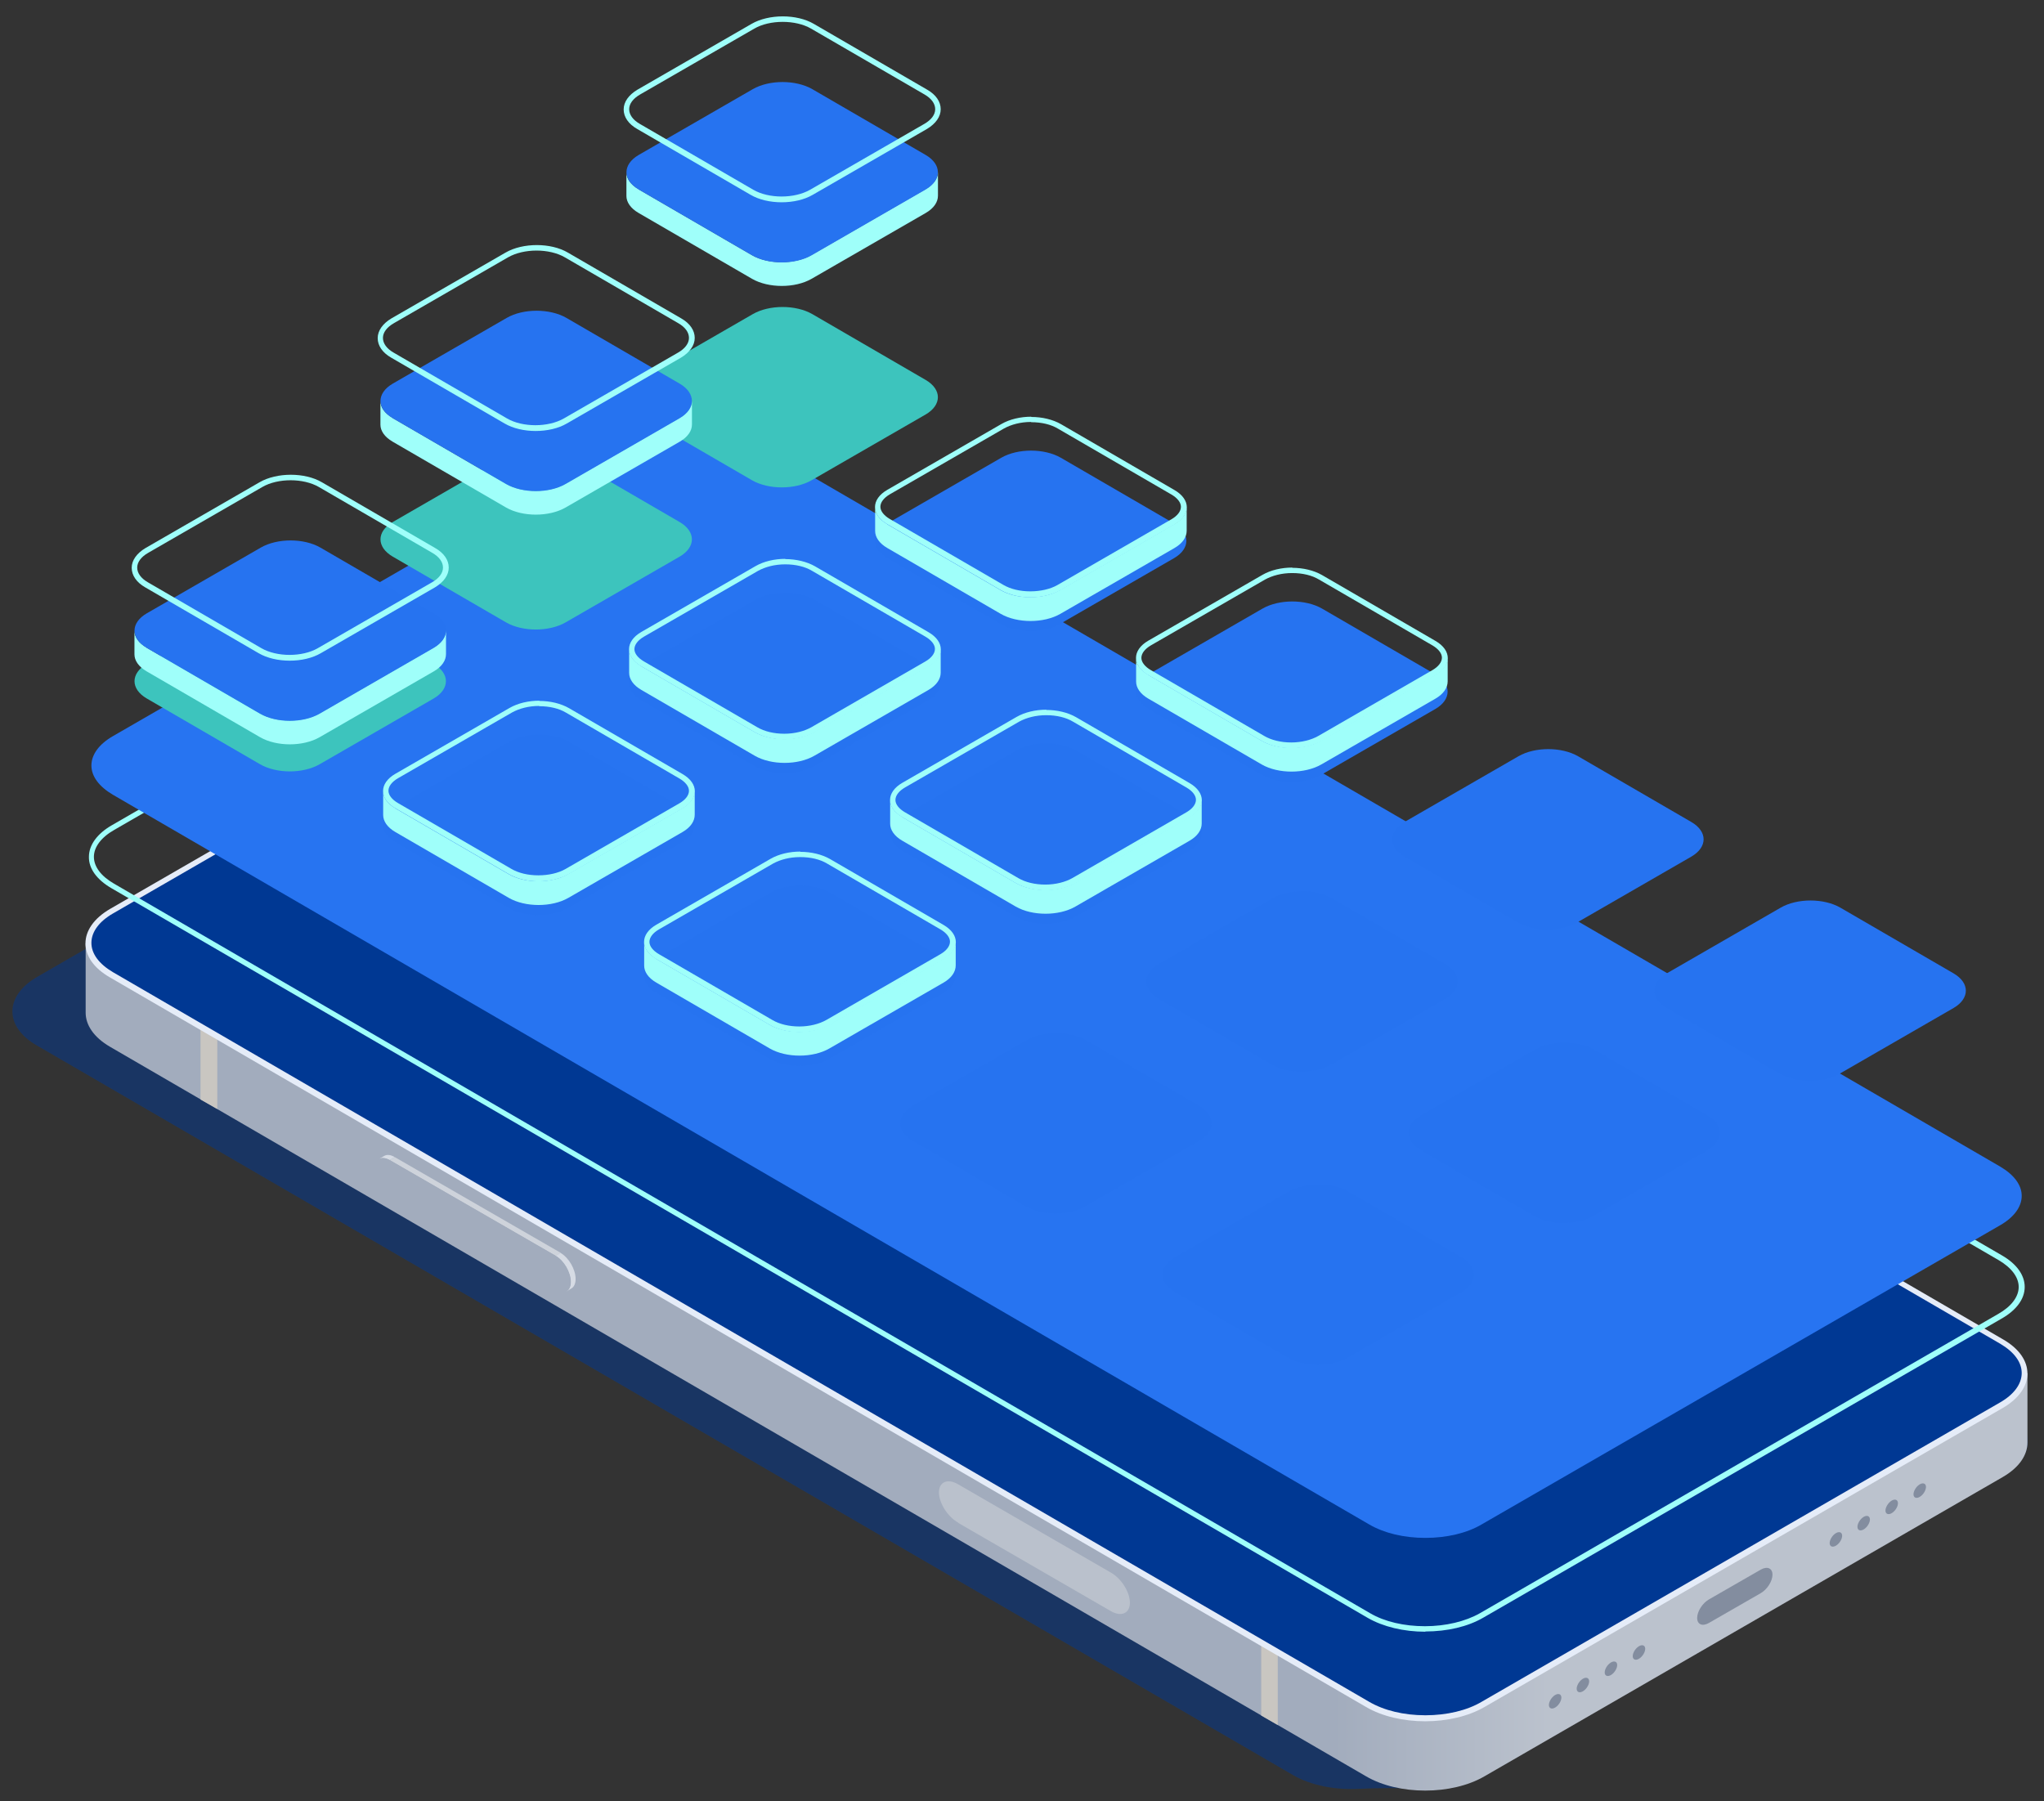 <svg width="118" height="104" viewBox="0 0 118 104" fill="none" xmlns="http://www.w3.org/2000/svg">
<rect x="0" y="0" width="118" height="104" fill="#333333" stroke="none"/>
<g style="mix-blend-mode:multiply" opacity="0.5">
<path d="M115.644 81.264L43.126 39.14C41.638 38.273 39.398 38.1 37.593 38.62C35.787 38.114 33.562 38.273 32.06 39.14L2.142 56.403C0.25 57.501 0.236 59.277 2.128 60.361L74.647 102.485C75.687 103.092 77.102 103.352 78.46 103.28C79.602 103.222 80.743 103.222 81.884 103.28C83.256 103.352 84.657 103.092 85.712 102.485L115.63 85.222C117.522 84.124 117.536 82.347 115.658 81.264H115.644Z" fill="#003893"/>
</g>
<path d="M117.045 79.285V83.286C117.045 84.009 116.568 84.731 115.615 85.28L85.697 102.557C83.805 103.655 80.742 103.655 78.864 102.557L6.346 60.433C5.407 59.884 4.945 59.176 4.945 58.468V54.467L117.059 79.285H117.045Z" fill="url(#paint0_linear_179_3334)"/>
<path d="M73.765 99.596L72.811 99.047V91.983L73.765 92.532V99.596Z" fill="#C9C6C1"/>
<path d="M12.544 64.03L11.576 63.481V56.634L12.544 57.183V64.03Z" fill="#C9C6C1"/>
<path d="M6.361 52.473C4.468 53.571 4.454 55.348 6.346 56.431L78.865 98.555C80.743 99.653 83.805 99.653 85.698 98.555L115.615 81.293C117.508 80.195 117.522 78.418 115.644 77.334L43.126 35.21C41.248 34.112 38.185 34.112 36.278 35.21L6.361 52.473Z" fill="#E5ECF8"/>
<path d="M82.288 99.032C83.516 99.032 84.686 98.758 85.538 98.252L115.456 80.975C116.265 80.513 116.713 79.906 116.713 79.27C116.713 78.649 116.279 78.057 115.47 77.58L42.952 35.456C42.085 34.95 40.944 34.676 39.702 34.676C38.459 34.676 37.318 34.95 36.451 35.456L6.534 52.733C5.725 53.195 5.277 53.802 5.277 54.438C5.277 55.059 5.71 55.651 6.519 56.128L79.038 98.252C79.904 98.758 81.046 99.032 82.288 99.032Z" fill="#003893"/>
<path d="M55.318 87.925L64.115 93.01C64.722 93.371 65.228 93.154 65.228 92.533C65.228 91.912 64.736 91.132 64.115 90.785L55.318 85.7C54.711 85.339 54.205 85.555 54.205 86.162C54.205 86.769 54.697 87.563 55.318 87.91V87.925Z" fill="#BAC1CC"/>
<path d="M89.959 97.805C90.132 97.805 90.19 97.993 90.089 98.224C89.988 98.455 89.771 98.643 89.598 98.643C89.424 98.643 89.367 98.455 89.468 98.224C89.569 97.993 89.785 97.805 89.959 97.805ZM91.071 97.285C90.97 97.516 91.028 97.704 91.201 97.704C91.375 97.704 91.591 97.516 91.692 97.285C91.793 97.054 91.736 96.866 91.562 96.866C91.389 96.866 91.172 97.054 91.071 97.285ZM92.689 96.346C92.588 96.577 92.646 96.765 92.819 96.765C92.993 96.765 93.209 96.577 93.31 96.346C93.412 96.115 93.354 95.927 93.18 95.927C93.007 95.927 92.79 96.115 92.689 96.346ZM94.307 95.407C94.206 95.638 94.264 95.826 94.437 95.826C94.611 95.826 94.827 95.638 94.928 95.407C95.029 95.176 94.972 94.988 94.798 94.988C94.625 94.988 94.408 95.176 94.307 95.407Z" fill="#838D9F"/>
<path d="M106.168 88.46C106.341 88.46 106.399 88.647 106.298 88.879C106.196 89.11 105.98 89.297 105.806 89.297C105.633 89.297 105.575 89.11 105.676 88.879C105.777 88.647 105.994 88.46 106.168 88.46ZM107.28 87.939C107.179 88.171 107.237 88.358 107.41 88.358C107.583 88.358 107.8 88.171 107.901 87.939C108.002 87.708 107.944 87.52 107.771 87.52C107.598 87.52 107.381 87.708 107.28 87.939ZM108.898 87.001C108.797 87.232 108.854 87.419 109.028 87.419C109.201 87.419 109.418 87.232 109.519 87.001C109.62 86.769 109.562 86.582 109.389 86.582C109.216 86.582 108.999 86.769 108.898 87.001ZM110.516 86.061C110.415 86.293 110.472 86.48 110.646 86.48C110.819 86.48 111.036 86.293 111.137 86.061C111.238 85.83 111.18 85.643 111.007 85.643C110.834 85.643 110.617 85.83 110.516 86.061Z" fill="#838D9F"/>
<path d="M98.656 93.702L101.646 91.983C102.022 91.767 102.325 91.29 102.325 90.914C102.325 90.539 102.022 90.409 101.646 90.625L98.656 92.344C98.28 92.561 97.977 93.038 97.977 93.413C97.977 93.789 98.28 93.919 98.656 93.702Z" fill="#838D9F"/>
<path d="M22.497 66.978L22.786 66.805C22.54 66.66 22.323 66.646 22.164 66.747L21.875 66.92C22.034 66.834 22.251 66.848 22.497 66.978Z" fill="#D6DBE4"/>
<path d="M32.089 72.51L32.378 72.337L22.786 66.804L22.497 66.977L32.089 72.51Z" fill="#CED3DB"/>
<path d="M32.695 74.564L32.984 74.39C33.143 74.303 33.23 74.101 33.23 73.841C33.23 73.292 32.84 72.613 32.363 72.339L32.074 72.512C32.551 72.787 32.941 73.466 32.941 74.015C32.941 74.289 32.84 74.477 32.681 74.564H32.695Z" fill="#D6DBE4"/>
<path d="M22.497 66.977C22.02 66.703 21.63 66.919 21.63 67.468C21.63 68.017 22.02 68.696 22.497 68.971L32.089 74.504C32.566 74.778 32.956 74.561 32.956 74.012C32.956 73.463 32.566 72.784 32.089 72.51L22.497 66.977Z" fill="#A2ACBD"/>
<path d="M19.058 49.858L32.941 41.841C34.299 41.06 34.299 39.789 32.941 39.009L31.655 38.273L12.847 49.136L14.132 49.873C15.49 50.653 17.686 50.653 19.044 49.873L19.058 49.858Z" fill="#1B161E"/>
<path d="M20.836 46.406C21.067 46.536 21.428 46.536 21.659 46.406L26.961 43.344C27.192 43.214 27.192 42.997 26.961 42.867C26.73 42.737 26.368 42.737 26.137 42.867L20.836 45.93C20.604 46.06 20.604 46.276 20.836 46.406Z" fill="#0D0B0F"/>
<path d="M17.296 47.851C17.166 48.125 17.455 48.414 17.932 48.487C18.409 48.559 18.914 48.4 19.044 48.111C19.174 47.837 18.886 47.548 18.409 47.475C17.932 47.403 17.427 47.562 17.296 47.851Z" fill="#0D0B0F"/>
<path d="M82.288 94.208C81.031 94.208 79.847 93.919 78.966 93.413L6.447 51.289C5.595 50.798 5.118 50.148 5.133 49.469C5.133 48.79 5.609 48.126 6.476 47.634L36.394 30.357C37.289 29.837 38.474 29.562 39.73 29.562C40.987 29.562 42.172 29.851 43.053 30.357L115.572 72.481C116.424 72.972 116.886 73.623 116.886 74.302C116.886 74.995 116.409 75.645 115.543 76.136L85.625 93.399C84.73 93.919 83.545 94.194 82.288 94.194V94.208ZM39.702 29.88C38.503 29.88 37.361 30.155 36.523 30.631L6.606 47.909C5.84 48.342 5.421 48.906 5.421 49.469C5.421 50.032 5.826 50.581 6.577 51.015L79.096 93.139C79.933 93.63 81.06 93.89 82.259 93.89C83.458 93.89 84.6 93.616 85.437 93.139L115.355 75.862C116.121 75.428 116.539 74.865 116.539 74.302C116.539 73.738 116.12 73.189 115.384 72.756L42.865 30.631C42.027 30.14 40.901 29.88 39.702 29.88Z" fill="#9FFFFA"/>
<path d="M82.289 88.791C83.516 88.791 84.687 88.517 85.539 88.011L115.456 70.748C116.265 70.286 116.713 69.679 116.713 69.044C116.713 68.423 116.28 67.83 115.471 67.354L42.952 25.229C42.086 24.724 40.944 24.449 39.702 24.449C38.46 24.449 37.319 24.724 36.452 25.229L6.534 42.492C5.725 42.954 5.277 43.561 5.277 44.197C5.277 44.818 5.711 45.41 6.52 45.887L79.038 88.011C79.905 88.517 81.046 88.791 82.289 88.791Z" fill="#2774F1"/>
<g style="mix-blend-mode:color-dodge">
<path d="M51.216 30.228L57.803 26.428C58.757 25.879 60.288 25.879 61.241 26.428L67.785 30.228C68.724 30.776 68.724 31.672 67.785 32.221L61.198 36.02C60.244 36.569 58.713 36.569 57.76 36.02L51.216 32.221C50.277 31.672 50.277 30.776 51.216 30.228Z" fill="#2673F0"/>
</g>
<g style="mix-blend-mode:screen">
<path d="M36.87 21.936L43.458 18.136C44.411 17.587 45.943 17.587 46.896 18.136L53.44 21.936C54.379 22.485 54.379 23.38 53.44 23.929L46.853 27.728C45.899 28.277 44.368 28.277 43.414 27.728L36.87 23.929C35.931 23.38 35.931 22.485 36.87 21.936Z" fill="#3DC4BD"/>
</g>
<g style="mix-blend-mode:color-dodge">
<path d="M37.015 38.433L43.602 34.633C44.556 34.084 46.087 34.084 47.041 34.633L53.584 38.433C54.523 38.982 54.523 39.877 53.584 40.426L46.997 44.225C46.044 44.774 44.513 44.774 43.559 44.225L37.015 40.426C36.076 39.877 36.076 38.982 37.015 38.433Z" fill="#2673F0"/>
</g>
<g style="mix-blend-mode:screen">
<path d="M22.67 30.142L29.257 26.342C30.211 25.793 31.742 25.793 32.696 26.342L39.239 30.142C40.178 30.691 40.178 31.586 39.239 32.135L32.652 35.934C31.699 36.483 30.168 36.483 29.214 35.934L22.67 32.135C21.731 31.586 21.731 30.691 22.67 30.142Z" fill="#3DC4BD"/>
</g>
<g style="mix-blend-mode:color-dodge">
<path d="M22.815 46.624L29.402 42.825C30.355 42.276 31.887 42.276 32.84 42.825L39.384 46.624C40.323 47.173 40.323 48.069 39.384 48.618L32.797 52.417C31.843 52.966 30.312 52.966 29.359 52.417L22.815 48.618C21.876 48.069 21.876 47.173 22.815 46.624Z" fill="#2673F0"/>
</g>
<g style="mix-blend-mode:screen">
<path d="M8.47 38.332L15.057 34.533C16.01 33.984 17.542 33.984 18.495 34.533L25.039 38.332C25.978 38.881 25.978 39.777 25.039 40.326L18.452 44.125C17.498 44.674 15.967 44.674 15.014 44.125L8.47 40.326C7.531 39.777 7.531 38.881 8.47 38.332Z" fill="#3DC4BD"/>
</g>
<path d="M51.215 30.27L57.759 34.069C58.698 34.618 60.244 34.618 61.197 34.069L67.785 30.27C68.261 29.996 68.507 29.635 68.507 29.273V30.646C68.507 31.007 68.276 31.368 67.799 31.643L61.212 35.442C60.258 35.991 58.727 35.991 57.774 35.442L51.23 31.643C50.753 31.368 50.522 31.007 50.522 30.66V29.288C50.522 29.649 50.753 29.996 51.23 30.27H51.215Z" fill="#9FFFFA"/>
<path d="M59.536 24.376C60.129 24.376 60.678 24.506 61.082 24.752L67.626 28.551C67.973 28.753 68.175 29.014 68.175 29.259C68.175 29.519 67.973 29.779 67.626 29.981L61.039 33.781C60.634 34.012 60.071 34.142 59.479 34.142C58.886 34.142 58.337 34.012 57.918 33.766L51.374 29.967C51.028 29.765 50.825 29.505 50.825 29.259C50.825 28.999 51.028 28.739 51.374 28.537L57.962 24.738C58.381 24.506 58.93 24.362 59.522 24.362L59.536 24.376ZM59.536 24.059C58.915 24.059 58.294 24.203 57.817 24.477L51.23 28.277C50.276 28.826 50.276 29.721 51.23 30.27L57.774 34.07C58.251 34.344 58.872 34.489 59.493 34.489C60.114 34.489 60.735 34.344 61.212 34.084L67.799 30.285C68.753 29.736 68.753 28.84 67.799 28.291L61.255 24.492C60.779 24.218 60.157 24.073 59.536 24.073V24.059Z" fill="#9FFFFA"/>
<path d="M36.856 10.925L43.4 14.725C44.339 15.274 45.885 15.274 46.838 14.725L53.425 10.925C53.902 10.651 54.148 10.29 54.148 9.929V11.301C54.148 11.662 53.917 12.023 53.44 12.298L46.853 16.097C45.899 16.646 44.368 16.646 43.414 16.097L36.87 12.298C36.394 12.023 36.163 11.662 36.163 11.316V9.943C36.163 10.304 36.394 10.651 36.87 10.925H36.856Z" fill="#9FFFFA"/>
<path d="M36.87 8.947L43.458 5.148C44.411 4.599 45.942 4.599 46.896 5.148L53.44 8.947C54.379 9.496 54.379 10.392 53.44 10.941L46.852 14.74C45.899 15.289 44.368 15.289 43.414 14.74L36.87 10.941C35.931 10.392 35.931 9.496 36.87 8.947Z" fill="#2673F0"/>
<path d="M37.015 38.463L43.559 42.262C44.498 42.811 46.043 42.811 46.997 42.262L53.584 38.463C54.061 38.188 54.306 37.827 54.306 37.466V38.838C54.306 39.199 54.075 39.56 53.599 39.835L47.011 43.634C46.058 44.183 44.527 44.183 43.573 43.634L37.029 39.835C36.552 39.56 36.321 39.199 36.321 38.853V37.48C36.321 37.841 36.552 38.188 37.029 38.463H37.015Z" fill="#9FFFFA"/>
<path d="M45.336 32.583C45.928 32.583 46.477 32.713 46.882 32.959L53.425 36.758C53.772 36.961 53.974 37.221 53.974 37.466C53.974 37.726 53.772 37.986 53.425 38.188L46.838 41.988C46.434 42.219 45.87 42.363 45.278 42.363C44.686 42.363 44.137 42.233 43.718 41.988L37.174 38.188C36.827 37.986 36.625 37.726 36.625 37.481C36.625 37.221 36.827 36.961 37.174 36.758L43.761 32.959C44.18 32.728 44.729 32.583 45.321 32.583H45.336ZM45.336 32.266C44.715 32.266 44.093 32.41 43.617 32.685L37.029 36.484C36.076 37.033 36.076 37.928 37.029 38.477L43.573 42.277C44.05 42.551 44.671 42.696 45.292 42.696C45.914 42.696 46.535 42.551 47.012 42.291L53.599 38.492C54.552 37.943 54.552 37.047 53.599 36.498L47.055 32.699C46.578 32.425 45.957 32.28 45.336 32.28V32.266Z" fill="#9FFFFA"/>
<path d="M22.656 24.13L29.2 27.929C30.139 28.478 31.684 28.478 32.638 27.929L39.225 24.13C39.702 23.855 39.947 23.494 39.947 23.133V24.505C39.947 24.866 39.716 25.227 39.239 25.502L32.652 29.301C31.699 29.85 30.167 29.85 29.214 29.301L22.67 25.502C22.193 25.227 21.962 24.866 21.962 24.52V23.147C21.962 23.508 22.193 23.855 22.67 24.13H22.656Z" fill="#9FFFFA"/>
<path d="M22.67 22.151L29.257 18.352C30.211 17.803 31.742 17.803 32.696 18.352L39.239 22.151C40.178 22.7 40.178 23.596 39.239 24.145L32.652 27.944C31.699 28.493 30.168 28.493 29.214 27.944L22.67 24.145C21.731 23.596 21.731 22.7 22.67 22.151Z" fill="#2673F0"/>
<path d="M22.815 46.668L29.359 50.467C30.298 51.016 31.843 51.016 32.797 50.467L39.384 46.668C39.861 46.393 40.106 46.032 40.106 45.671V47.043C40.106 47.404 39.875 47.766 39.398 48.04L32.811 51.839C31.858 52.388 30.326 52.388 29.373 51.839L22.829 48.04C22.352 47.766 22.121 47.404 22.121 47.058V45.685C22.121 46.047 22.352 46.393 22.829 46.668H22.815Z" fill="#9FFFFA"/>
<path d="M31.136 40.773C31.728 40.773 32.277 40.903 32.681 41.148L39.225 44.948C39.572 45.15 39.774 45.41 39.774 45.656C39.774 45.916 39.572 46.176 39.225 46.378L32.638 50.177C32.233 50.408 31.67 50.538 31.078 50.538C30.485 50.538 29.936 50.408 29.518 50.163L22.974 46.364C22.627 46.161 22.425 45.901 22.425 45.656C22.425 45.396 22.627 45.136 22.974 44.933L29.561 41.134C29.98 40.903 30.529 40.758 31.121 40.758L31.136 40.773ZM31.136 40.455C30.514 40.455 29.893 40.599 29.416 40.874L22.829 44.673C21.876 45.222 21.876 46.118 22.829 46.667L29.373 50.466C29.85 50.741 30.471 50.885 31.092 50.885C31.713 50.885 32.334 50.741 32.811 50.48L39.399 46.681C40.352 46.132 40.352 45.237 39.399 44.688L32.855 40.889C32.378 40.614 31.757 40.469 31.136 40.469V40.455Z" fill="#9FFFFA"/>
<path d="M8.455 37.391L14.999 41.191C15.938 41.739 17.484 41.739 18.438 41.191L25.025 37.391C25.502 37.117 25.747 36.756 25.747 36.395V37.767C25.747 38.128 25.516 38.489 25.039 38.764L18.452 42.563C17.498 43.112 15.967 43.112 15.014 42.563L8.47 38.764C7.993 38.489 7.762 38.128 7.762 37.781V36.409C7.762 36.77 7.993 37.117 8.47 37.391H8.455Z" fill="#9FFFFA"/>
<path d="M8.47 35.413L15.057 31.614C16.011 31.065 17.542 31.065 18.495 31.614L25.039 35.413C25.978 35.962 25.978 36.858 25.039 37.407L18.452 41.206C17.498 41.755 15.967 41.755 15.014 41.206L8.47 37.407C7.531 36.858 7.531 35.962 8.47 35.413Z" fill="#2673F0"/>
<g style="mix-blend-mode:color-dodge">
<path d="M66.297 38.938L72.884 35.138C73.838 34.589 75.369 34.589 76.323 35.138L82.867 38.938C83.805 39.486 83.805 40.382 82.867 40.931L76.279 44.73C75.326 45.279 73.794 45.279 72.841 44.73L66.297 40.931C65.358 40.382 65.358 39.486 66.297 38.938Z" fill="#2673F0"/>
</g>
<g style="mix-blend-mode:color-dodge">
<path d="M52.097 47.129L58.684 43.33C59.637 42.781 61.169 42.781 62.122 43.33L68.666 47.129C69.605 47.678 69.605 48.574 68.666 49.123L62.079 52.922C61.125 53.471 59.594 53.471 58.641 52.922L52.097 49.123C51.158 48.574 51.158 47.678 52.097 47.129Z" fill="#2673F0"/>
</g>
<g style="mix-blend-mode:color-dodge">
<path d="M37.896 55.335L44.483 51.536C45.437 50.987 46.968 50.987 47.922 51.536L54.466 55.335C55.405 55.884 55.405 56.78 54.466 57.328L47.878 61.128C46.925 61.677 45.394 61.677 44.44 61.128L37.896 57.328C36.957 56.78 36.957 55.884 37.896 55.335Z" fill="#2673F0"/>
</g>
<g style="mix-blend-mode:color-dodge">
<path d="M81.075 47.461L87.662 43.662C88.616 43.113 90.147 43.113 91.101 43.662L97.645 47.461C98.584 48.01 98.584 48.906 97.645 49.455L91.057 53.254C90.104 53.803 88.573 53.803 87.619 53.254L81.075 49.455C80.136 48.906 80.136 48.01 81.075 47.461Z" fill="#2673F0"/>
</g>
<g style="mix-blend-mode:color-dodge">
<path d="M66.875 55.667L73.462 51.868C74.415 51.319 75.947 51.319 76.9 51.868L83.444 55.667C84.383 56.216 84.383 57.112 83.444 57.661L76.857 61.46C75.903 62.009 74.372 62.009 73.419 61.46L66.875 57.661C65.936 57.112 65.936 56.216 66.875 55.667Z" fill="#2673F0"/>
</g>
<g style="mix-blend-mode:color-dodge">
<path d="M52.674 63.858L59.262 60.058C60.215 59.509 61.746 59.509 62.7 60.058L69.244 63.858C70.183 64.406 70.183 65.302 69.244 65.851L62.657 69.65C61.703 70.199 60.172 70.199 59.218 69.65L52.674 65.851C51.735 65.302 51.735 64.406 52.674 63.858Z" fill="#2673F0"/>
</g>
<g style="mix-blend-mode:color-dodge">
<path d="M96.215 56.201L102.802 52.402C103.755 51.853 105.287 51.853 106.24 52.402L112.784 56.201C113.723 56.75 113.723 57.646 112.784 58.195L106.197 61.994C105.243 62.543 103.712 62.543 102.759 61.994L96.215 58.195C95.276 57.646 95.276 56.75 96.215 56.201Z" fill="#2673F0"/>
</g>
<g style="mix-blend-mode:color-dodge">
<path d="M82.014 64.405L88.601 60.606C89.555 60.057 91.086 60.057 92.039 60.606L98.583 64.405C99.522 64.954 99.522 65.85 98.583 66.399L91.996 70.198C91.043 70.747 89.511 70.747 88.558 70.198L82.014 66.399C81.075 65.85 81.075 64.954 82.014 64.405Z" fill="#2673F0"/>
</g>
<g style="mix-blend-mode:color-dodge">
<path d="M67.814 72.597L74.401 68.797C75.354 68.249 76.885 68.249 77.839 68.797L84.383 72.597C85.322 73.146 85.322 74.041 84.383 74.59L77.796 78.389C76.842 78.939 75.311 78.939 74.358 78.389L67.814 74.59C66.874 74.041 66.874 73.146 67.814 72.597Z" fill="#2673F0"/>
</g>
<path d="M66.282 38.965L72.826 42.765C73.765 43.314 75.311 43.314 76.264 42.765L82.851 38.965C83.328 38.691 83.574 38.33 83.574 37.969V39.341C83.574 39.702 83.343 40.063 82.866 40.338L76.278 44.137C75.325 44.686 73.794 44.686 72.84 44.137L66.296 40.338C65.82 40.063 65.588 39.702 65.588 39.356V37.983C65.588 38.344 65.82 38.691 66.296 38.965H66.282Z" fill="#9FFFFA"/>
<path d="M74.603 33.086C75.195 33.086 75.744 33.216 76.149 33.462L82.693 37.261C83.039 37.464 83.242 37.724 83.242 37.969C83.242 38.229 83.039 38.489 82.693 38.691L76.105 42.491C75.701 42.722 75.137 42.866 74.545 42.866C73.953 42.866 73.404 42.736 72.985 42.491L66.441 38.691C66.094 38.489 65.892 38.229 65.892 37.983C65.892 37.724 66.094 37.464 66.441 37.261L73.028 33.462C73.447 33.231 73.996 33.086 74.588 33.086H74.603ZM74.603 32.769C73.982 32.769 73.361 32.913 72.884 33.188L66.296 36.987C65.343 37.536 65.343 38.431 66.296 38.98L72.841 42.78C73.317 43.054 73.938 43.199 74.56 43.199C75.181 43.199 75.802 43.054 76.279 42.794L82.866 38.995C83.819 38.446 83.819 37.55 82.866 37.001L76.322 33.202C75.845 32.928 75.224 32.783 74.603 32.783V32.769Z" fill="#9FFFFA"/>
<path d="M52.082 47.172L58.626 50.971C59.565 51.52 61.111 51.52 62.064 50.971L68.652 47.172C69.129 46.897 69.374 46.536 69.374 46.175V47.547C69.374 47.908 69.143 48.27 68.666 48.544L62.079 52.343C61.126 52.892 59.594 52.892 58.641 52.343L52.097 48.544C51.62 48.27 51.389 47.908 51.389 47.562V46.189C51.389 46.55 51.62 46.897 52.097 47.172H52.082Z" fill="#9FFFFA"/>
<path d="M60.403 41.292C60.996 41.292 61.545 41.422 61.949 41.668L68.493 45.467C68.84 45.669 69.042 45.93 69.042 46.175C69.042 46.435 68.84 46.695 68.493 46.897L61.906 50.697C61.501 50.928 60.938 51.072 60.346 51.072C59.753 51.072 59.204 50.942 58.785 50.697L52.242 46.897C51.895 46.695 51.693 46.435 51.693 46.19C51.693 45.93 51.895 45.669 52.242 45.467L58.829 41.668C59.248 41.437 59.797 41.292 60.389 41.292H60.403ZM60.403 40.975C59.782 40.975 59.161 41.119 58.684 41.394L52.097 45.193C51.144 45.742 51.144 46.637 52.097 47.186L58.641 50.986C59.118 51.26 59.739 51.405 60.36 51.405C60.981 51.405 61.602 51.26 62.079 51L68.666 47.201C69.62 46.652 69.62 45.756 68.666 45.207L62.123 41.408C61.646 41.133 61.025 40.989 60.403 40.989V40.975Z" fill="#9FFFFA"/>
<path d="M37.882 55.363L44.426 59.162C45.365 59.711 46.91 59.711 47.864 59.162L54.451 55.363C54.928 55.089 55.173 54.727 55.173 54.366V55.739C55.173 56.1 54.942 56.461 54.466 56.735L47.878 60.535C46.925 61.084 45.394 61.084 44.44 60.535L37.896 56.735C37.419 56.461 37.188 56.1 37.188 55.753V54.381C37.188 54.742 37.419 55.089 37.896 55.363H37.882Z" fill="#9FFFFA"/>
<path d="M46.203 49.484C46.795 49.484 47.344 49.614 47.749 49.859L54.293 53.659C54.639 53.861 54.842 54.121 54.842 54.367C54.842 54.627 54.639 54.887 54.293 55.089L47.705 58.888C47.301 59.119 46.737 59.264 46.145 59.264C45.553 59.264 45.004 59.134 44.585 58.888L38.041 55.089C37.694 54.887 37.492 54.627 37.492 54.381C37.492 54.121 37.694 53.861 38.041 53.659L44.628 49.859C45.047 49.628 45.596 49.484 46.188 49.484H46.203ZM46.203 49.166C45.582 49.166 44.961 49.31 44.484 49.585L37.897 53.384C36.943 53.933 36.943 54.829 37.897 55.378L44.441 59.177C44.917 59.452 45.538 59.596 46.16 59.596C46.781 59.596 47.402 59.466 47.879 59.191L54.466 55.392C55.419 54.843 55.419 53.948 54.466 53.399L47.922 49.599C47.445 49.325 46.824 49.181 46.203 49.181V49.166Z" fill="#9FFFFA"/>
<path d="M45.12 11.679C44.469 11.679 43.819 11.534 43.328 11.245L36.784 7.446C36.279 7.157 36.004 6.753 36.004 6.319C36.004 5.886 36.293 5.481 36.799 5.178L36.885 5.322L36.799 5.178L43.386 1.379C44.383 0.801 46.001 0.801 46.983 1.379L53.527 5.178C54.033 5.467 54.307 5.871 54.307 6.305C54.307 6.738 54.018 7.143 53.513 7.446L46.925 11.245C46.434 11.534 45.784 11.679 45.12 11.679ZM45.177 1.263C44.585 1.263 43.993 1.393 43.545 1.653L36.958 5.452C36.553 5.684 36.322 5.987 36.322 6.305C36.322 6.623 36.539 6.926 36.943 7.157L43.487 10.956C44.383 11.476 45.856 11.476 46.766 10.956L53.354 7.157C53.758 6.926 53.989 6.623 53.989 6.305C53.989 5.987 53.773 5.684 53.368 5.452L46.824 1.653C46.376 1.393 45.784 1.263 45.192 1.263H45.177Z" fill="#9FFFFA"/>
<path d="M30.919 24.883C30.269 24.883 29.619 24.738 29.128 24.449L22.584 20.65C22.078 20.361 21.804 19.957 21.804 19.523C21.804 19.09 22.093 18.685 22.598 18.382L29.186 14.583C30.182 14.005 31.8 14.005 32.782 14.583L39.327 18.382C39.832 18.671 40.107 19.076 40.107 19.509C40.107 19.942 39.818 20.347 39.312 20.65L32.725 24.449C32.233 24.738 31.584 24.883 30.919 24.883ZM22.743 18.657C22.338 18.888 22.107 19.191 22.107 19.509C22.107 19.827 22.324 20.13 22.728 20.361L29.272 24.16C30.168 24.68 31.641 24.68 32.551 24.16L39.139 20.361C39.543 20.13 39.774 19.827 39.774 19.509C39.774 19.191 39.558 18.888 39.153 18.657L32.609 14.857C31.713 14.337 30.24 14.337 29.33 14.857L22.743 18.657Z" fill="#9FFFFA"/>
<path d="M16.718 38.144C16.069 38.144 15.418 37.999 14.927 37.71L8.383 33.911C7.878 33.622 7.603 33.217 7.603 32.784C7.603 32.351 7.892 31.946 8.398 31.643L14.985 27.843C15.982 27.266 17.6 27.266 18.582 27.843L25.126 31.643C25.632 31.932 25.906 32.336 25.906 32.77C25.906 33.203 25.617 33.608 25.112 33.911L18.524 37.71C18.033 37.999 17.383 38.144 16.733 38.144H16.718ZM16.776 27.728C16.184 27.728 15.592 27.858 15.144 28.118L8.557 31.917C8.152 32.148 7.921 32.452 7.921 32.77C7.921 33.087 8.138 33.391 8.542 33.622L15.086 37.421C15.982 37.941 17.455 37.941 18.351 37.421L24.938 33.622C25.343 33.391 25.574 33.087 25.574 32.77C25.574 32.452 25.357 32.148 24.953 31.917L18.409 28.118C17.961 27.858 17.369 27.728 16.776 27.728Z" fill="#9FFFFA"/>
<defs>
<linearGradient id="paint0_linear_179_3334" x1="49.38" y1="78.924" x2="118.331" y2="78.924" gradientUnits="userSpaceOnUse">
<stop offset="0.4" stop-color="#A2ACBD"/>
<stop offset="0.58" stop-color="#BBC2CD"/>
</linearGradient>
</defs>
</svg>
